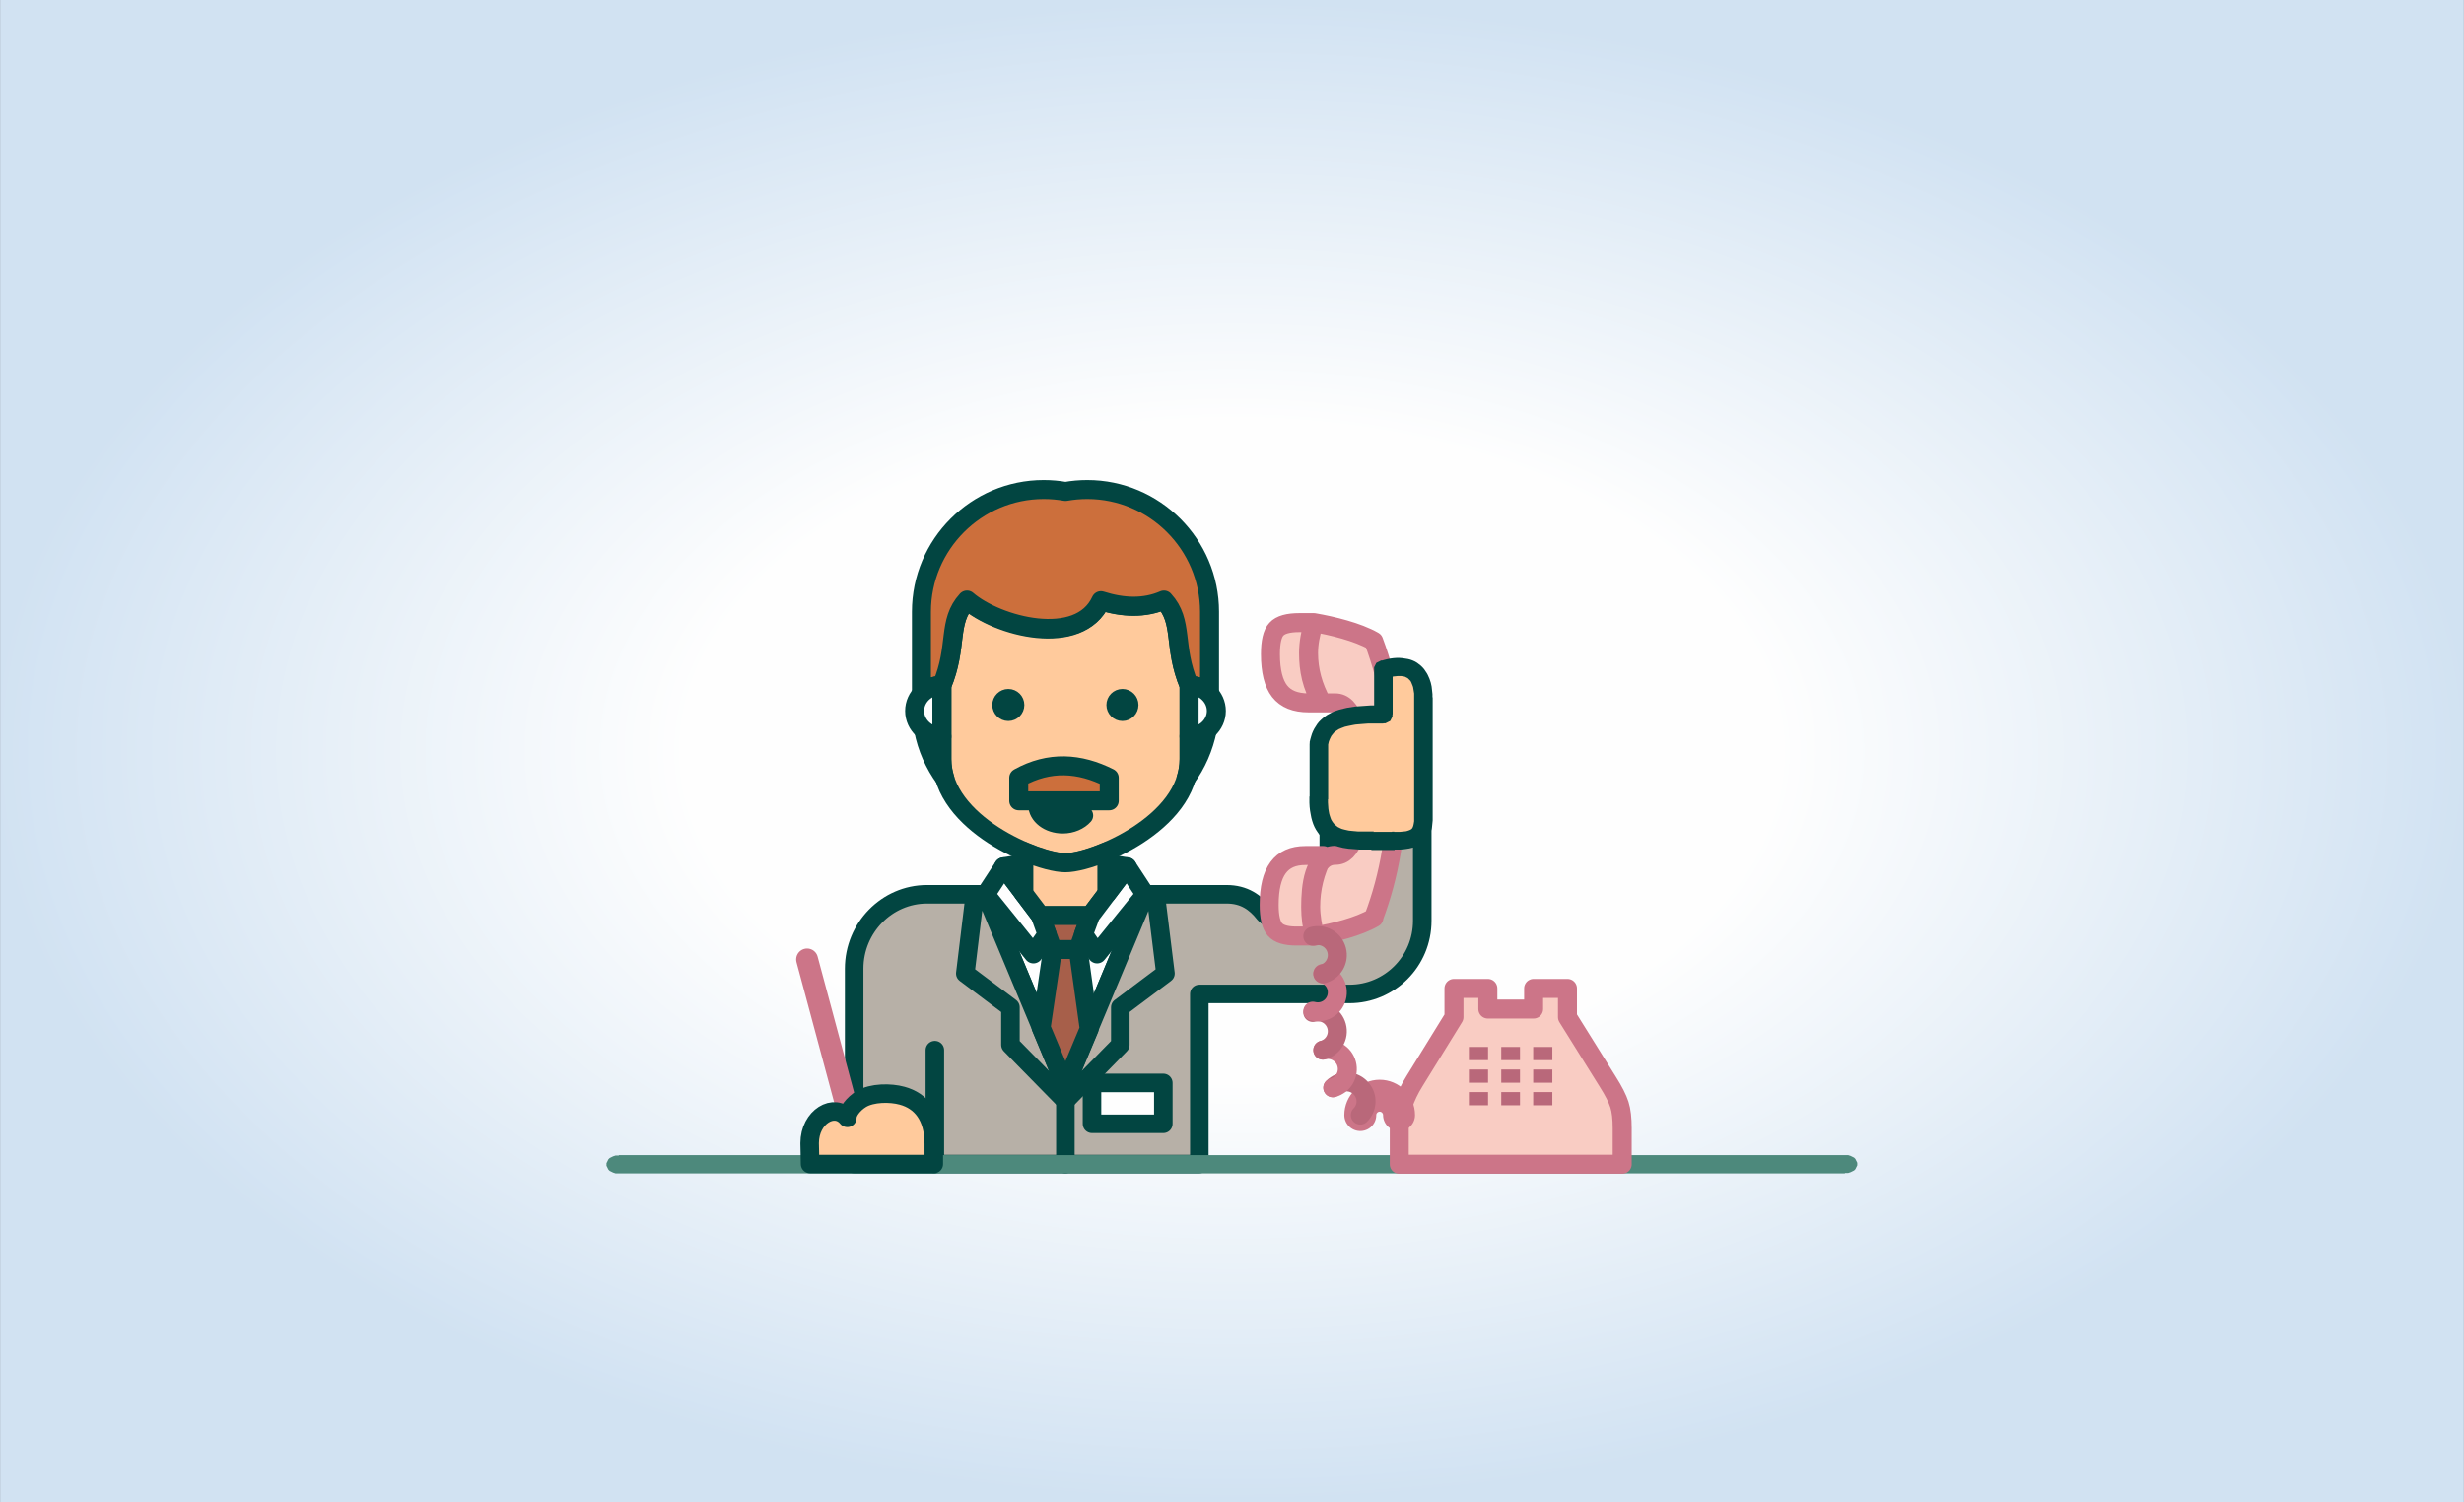 <?xml version="1.0" encoding="UTF-8"?>
<!DOCTYPE svg PUBLIC "-//W3C//DTD SVG 1.1//EN" "http://www.w3.org/Graphics/SVG/1.1/DTD/svg11.dtd">
<!-- Creator: CorelDRAW X6 -->
<svg xmlns="http://www.w3.org/2000/svg" xml:space="preserve" width="115.711mm" height="70.556mm" version="1.1" style="shape-rendering:geometricPrecision; text-rendering:geometricPrecision; image-rendering:optimizeQuality; fill-rule:evenodd; clip-rule:evenodd"
viewBox="0 0 11571 7056"
 xmlns:xlink="http://www.w3.org/1999/xlink">
 <rect x="0" y="0" width="11571" height="7056" fill="#333333" stroke="none"/>
 <defs>
  <style type="text/css">
   <![CDATA[
    .str0 {stroke:#024541;stroke-width:87;stroke-linecap:round;stroke-linejoin:round}
    .str6 {stroke:#CC7588;stroke-width:150;stroke-linecap:round;stroke-linejoin:round}
    .str3 {stroke:#024541;stroke-width:70.59;stroke-linecap:round;stroke-linejoin:round}
    .str1 {stroke:#024541;stroke-width:87;stroke-linecap:round;stroke-linejoin:round}
    .str2 {stroke:#024541;stroke-width:89.18;stroke-linecap:round;stroke-linejoin:round}
    .str7 {stroke:#B9687A;stroke-width:89.18;stroke-linecap:round;stroke-linejoin:round}
    .str5 {stroke:#CC7588;stroke-width:89.18;stroke-linecap:round;stroke-linejoin:round}
    .str4 {stroke:#CC7588;stroke-width:102.59;stroke-linecap:round;stroke-linejoin:round}
    .fil5 {fill:none}
    .fil8 {fill:#024541}
    .fil2 {fill:#A75F4A}
    .fil1 {fill:#B7B0A7}
    .fil12 {fill:#B9687A}
    .fil7 {fill:#CC6F3C}
    .fil11 {fill:#F9CCC3}
    .fil4 {fill:#FEFEFE}
    .fil9 {fill:#00315E}
    .fil6 {fill:#FFCA9C}
    .fil3 {fill:#024541;fill-rule:nonzero}
    .fil10 {fill:#4D897C;fill-rule:nonzero}
    .fil0 {fill:url(#id0)}
   ]]>
  </style>
  <radialGradient id="id0" gradientUnits="objectBoundingBox" cx="50%" cy="50%" r="50%" fx="50%" fy="50%">
   <stop offset="0" style="stop-color:#FEFEFE"/>
   <stop offset="0.439" style="stop-color:#FEFEFE"/>
   <stop offset="1" style="stop-color:#D1E2F2"/>
  </radialGradient>
 </defs>
 <g id="Layer_x0020_1">
  <polygon class="fil0" points="0,0 11571,0 11571,7056 0,7056 "/>
  <g id="_728500240">
   <path class="fil1 str0" d="M6679 3862l0 462c0,192 -154,344 -342,344l-705 0 0 799 0 0 -1621 0 0 -918c0,-192 154,-349 342,-349l275 0 375 898 375 -898 200 0 182 0c82,0 135,37 178,92 57,71 302,-62 302,47l0 -478 439 0z"/>
   <polygon class="fil1 str1" points="5003,5170 4745,4907 4745,4731 4533,4572 4578,4201 4628,4201 5003,5099 5378,4201 5427,4201 5473,4572 5261,4731 5261,4907 "/>
   <polygon class="fil2 str2" points="5115,4832 5003,5099 4889,4826 4943,4459 5003,4459 5063,4459 "/>
   <g>
    <polygon class="fil2" points="5121,4299 4885,4299 4943,4459 5003,4459 5063,4459 "/>
    <path id="1" class="fil3" d="M4885 4255l236 0 0 88 -236 0 -42 -29 42 -59zm0 0l0 88 -2 0 -2 0 -2 0 -2 0 -2 0 -2 -1 -2 -1 -2 -1 -2 -1 -2 -1 -2 -1 -2 -1 -2 -1 -2 -1 -2 -1 -2 -1 -1 -2 -1 -2 -1 -2 -1 -2 -1 -2 -1 -2 -1 -2 -1 -2 -1 -2 -1 -2 -1 -2 -1 -2 0 -2 0 -2 0 -2 0 -2 0 -2 0 -2 0 -2 0 -2 1 -2 1 -2 1 -2 1 -2 1 -2 1 -2 1 -2 1 -2 1 -2 1 -2 1 -2 1 -2 2 -1 2 -1 2 -1 2 -1 2 -1 2 -1 2 -1 2 -1 2 -1 2 -1 2 -1 2 0 2 0 2 0 2 0 2 0zm16 219l-58 -160 84 -30 58 160 -42 59 -42 -29zm0 0l84 -30 1 2 1 2 0 2 0 2 0 2 0 2 0 2 0 2 0 2 0 2 0 2 0 2 -1 2 -1 2 -1 2 -1 2 -1 2 -1 2 -1 2 -1 2 -1 2 -1 2 -1 2 -2 1 -2 1 -2 1 -2 1 -2 1 -2 1 -2 1 -2 1 -2 1 -2 1 -2 1 -2 0 -2 0 -2 0 -2 0 -2 0 -2 0 -2 0 -2 0 -2 0 -2 0 -2 -1 -2 -1 -2 -1 -2 -1 -2 -1 -2 -1 -2 -1 -2 -1 -2 -1 -2 -1 -2 -1 -2 -2 -1 -2 -1 -2 -1 -2 -1 -2 -1 -2 -1 -2 -1 -2 -1 -2zm102 29l-60 0 0 -88 60 0 0 0 0 88zm0 0l0 -88 2 0 2 0 2 0 2 0 2 0 2 1 2 1 2 1 2 1 2 1 2 1 2 1 2 1 2 1 2 1 2 1 1 2 1 2 1 2 1 2 1 2 1 2 1 2 1 2 1 2 1 2 1 2 1 2 0 2 0 2 0 2 0 2 0 2 0 2 0 2 0 2 -1 2 -1 2 -1 2 -1 2 -1 2 -1 2 -1 2 -1 2 -1 2 -1 2 -1 2 -1 2 -2 1 -2 1 -2 1 -2 1 -2 1 -2 1 -2 1 -2 1 -2 1 -2 1 -2 1 -2 0 -2 0 -2 0 -2 0 -2 0zm60 0l-60 0 0 -88 60 0 42 59 -42 29zm0 0l0 -88 2 0 2 0 2 0 2 0 2 0 2 1 2 1 2 1 2 1 2 1 2 1 2 1 2 1 2 1 2 1 2 1 1 2 1 2 1 2 1 2 1 2 1 2 1 2 1 2 1 2 1 2 1 2 1 2 0 2 0 2 0 2 0 2 0 2 0 2 0 2 0 2 -1 2 -1 2 -1 2 -1 2 -1 2 -1 2 -1 2 -1 2 -1 2 -1 2 -1 2 -1 2 -2 1 -2 1 -2 1 -2 1 -2 1 -2 1 -2 1 -2 1 -2 1 -2 1 -2 1 -2 0 -2 0 -2 0 -2 0 -2 0zm100 -189l-58 160 -84 -30 58 -160 42 -29 42 59zm0 0l-84 -30 1 -2 1 -2 1 -2 1 -2 1 -2 1 -2 1 -2 1 -2 2 -2 2 -1 2 -1 2 -1 2 -1 2 -1 2 -1 2 -1 2 -1 2 -1 2 -1 2 -1 2 0 2 0 2 0 2 0 2 0 2 0 2 0 2 0 2 0 2 0 2 1 2 1 2 1 2 1 2 1 2 1 2 1 2 1 2 1 2 1 2 1 1 2 1 2 1 2 1 2 1 2 1 2 1 2 1 2 1 2 1 2 1 2 0 2 0 2 0 2 0 2 0 2 0 2 0 2 0 2 0 2 0 2 -1 2 -1 2z"/>
   </g>
   <polygon class="fil4 str2" points="4628,4201 4853,4480 4917,4388 4885,4299 4713,4071 "/>
   <line class="fil5 str1" x1="4390" y1="4932" x2="4390" y2= "5467" />
   <line class="fil5 str1" x1="5003" y1="5099" x2="5003" y2= "5467" />
   <path class="fil6 str2" d="M5003 4051c129,1 581,-182 581,-485l0 -347c-77,-182 -24,-298 -118,-400 -92,39 -192,36 -296,3 -102,222 -485,125 -629,-3 -94,102 -41,217 -118,400l0 347c0,303 452,486 581,485z"/>
   <path class="fil6 str2" d="M5121 4299l78 -103 0 -197c-81,35 -155,53 -196,53 -41,0 -115,-18 -196,-53l0 197 78 103 236 0z"/>
   <polygon class="fil4 str2" points="5378,4201 5152,4480 5088,4388 5121,4299 5293,4071 "/>
   <path class="fil7 str2" d="M5003 2308c-33,-6 -67,-9 -102,-9l0 0c-316,0 -574,258 -574,574l0 386c23,-25 58,-41 96,-41 77,-182 24,-298 118,-400 141,122 527,225 629,3 104,33 204,37 296,-3 94,102 41,217 118,400 38,0 73,16 96,41l0 -386c0,-316 -258,-574 -574,-574l0 0c-35,0 -69,3 -102,9zm-666 1119c16,84 51,162 100,229 -9,-29 -14,-59 -14,-90l0 -107c-33,0 -63,-12 -86,-31zm1247 31l0 107c0,31 -5,62 -14,90 49,-67 83,-145 100,-229 -23,19 -53,31 -86,31z"/>
   <polygon class="fil4 str2" points="4807,4056 4807,4195 4713,4071 "/>
   <polygon class="fil4 str2" points="5199,4056 5199,4195 5293,4071 "/>
   <polygon class="fil4 str1" points="5128,5086 5463,5086 5463,5278 5128,5278 "/>
   <path class="fil8 str3" d="M5271 3271c-22,0 -40,18 -40,40 0,22 18,40 40,40 22,0 40,-18 40,-40 0,-22 -18,-40 -40,-40zm-536 0c22,0 40,18 40,40 0,22 -18,40 -40,40 -22,0 -40,-18 -40,-40 0,-22 18,-40 40,-40z"/>
   <path class="fil4 str2" d="M4295 3339c0,-66 57,-120 128,-120l0 120 0 120c-70,0 -128,-54 -128,-120zm1417 0c0,-66 -57,-120 -128,-120l0 120 0 120c70,0 128,-54 128,-120z"/>
   <path class="fil9 str1" d="M5090 3830c-21,24 -58,41 -99,41 -66,0 -119,-41 -119,-91 0,-18 7,-35 19,-50 48,50 118,86 199,100z"/>
   <path class="fil7 str2" d="M4784 3653c144,-80 286,-70 425,0 0,19 0,37 0,56 0,45 0,7 0,52 -142,0 -284,0 -425,0 0,-64 0,-44 0,-108z"/>
   <line class="fil5 str4" x1="3998" y1="5281" x2="3790" y2= "4506" />
   <g>
    <path class="fil10" d="M2906 5425l0 86 -3 0 -3 0 -3 0 -3 0 -3 0 -3 -1 -3 -1 -3 -1 -3 -1 -2 -1 -2 -1 -2 -1 -2 -1 -2 -1 -2 -1 -2 -1 -2 -1 -2 -2 -2 -2 -2 -2 -1 -2 -1 -2 -1 -2 -1 -2 -1 -2 -1 -2 -1 -2 -1 -2 -1 -2 0 -2 0 -2 0 -2 0 -2 0 -2 0 -2 1 -2 1 -2 1 -2 1 -2 1 -2 1 -2 1 -2 1 -2 1 -2 2 -2 2 -2 2 -2 2 -1 2 -1 2 -1 2 -1 2 -1 2 -1 2 -1 2 -1 3 -1 3 -1 3 -1 3 -1 3 0 3 0 3 0 3 0 3 0zm5758 86l-5758 0 0 -86 5758 0 0 86zm0 0l0 -86 3 0 3 0 3 0 3 0 3 0 3 1 3 1 3 1 3 1 2 1 2 1 2 1 2 1 2 1 2 1 2 1 2 1 2 2 2 2 2 2 1 2 1 2 1 2 1 2 1 2 1 2 1 2 1 2 1 2 0 2 0 2 0 2 0 2 0 2 0 2 -1 2 -1 2 -1 2 -1 2 -1 2 -1 2 -1 2 -1 2 -1 2 -2 2 -2 2 -2 2 -2 1 -2 1 -2 1 -2 1 -2 1 -2 1 -2 1 -2 1 -3 1 -3 1 -3 1 -3 1 -3 0 -3 0 -3 0 -3 0 -3 0z"/>
   </g>
   <path class="fil6 str1" d="M3805 5467l580 0c0,-28 0,-67 0,-94 0,-131 -60,-203 -149,-227 -54,-15 -141,-15 -192,16 -36,22 -66,60 -65,88 -60,-73 -177,-6 -177,119 0,17 2,67 2,98z"/>
   <path class="fil11 str5" d="M6209 3301l-63 0c-63,0 -108,-18 -137,-55 -28,-36 -43,-94 -43,-174 0,-57 9,-97 28,-117 19,-21 55,-31 108,-31l68 0c-17,53 -25,101 -25,143 0,81 21,158 63,234zm243 1009c-72,42 -187,71 -278,86 -10,-46 -19,-93 -19,-138 0,-90 11,-241 116,-241 78,0 117,-118 117,-352 0,-243 -39,-364 -118,-364l-63 0c-48,-81 -62,-155 -62,-234 0,-47 9,-97 25,-143 86,15 204,43 281,87 37,99 65,203 83,310 18,108 27,219 27,335 0,120 -9,234 -27,343 -18,109 -46,212 -83,310zm-278 86l-87 0c-48,0 -82,-10 -100,-31 -18,-21 -27,-59 -27,-115 0,-79 14,-137 42,-175 28,-38 70,-57 128,-57l84 0c-39,75 -59,155 -59,241 0,49 6,95 19,138z"/>
   <path class="fil11 str5" d="M6987 4739l215 0 0 -97 159 0 0 135 189 303c28,44 46,80 55,108 9,28 13,65 13,111l0 169 -1047 0 0 -169c0,-72 24,-145 72,-222l185 -300 0 -135 159 0 0 97z"/>
   <path class="fil12" d="M7290 4917l0 62 -90 0 0 -62 90 0zm-302 212l0 62 -90 0 0 -62 90 0zm150 0l0 62 -88 0 0 -62 88 0zm152 0l0 62 -90 0 0 -62 90 0zm-302 -106l0 62 -90 0 0 -62 90 0zm150 0l0 62 -88 0 0 -62 88 0zm152 0l0 62 -90 0 0 -62 90 0zm-302 -106l0 62 -90 0 0 -62 90 0zm150 0l0 62 -88 0 0 -62 88 0z"/>
   <g>
    <path class="fil6" d="M6496 3355l0 -211c161,-50 188,54 188,131l0 473c0,130 28,204 -138,201 -17,0 -78,0 -94,0 -144,1 -259,2 -259,-197 0,-47 0,-255 0,-258 23,-129 143,-138 303,-139z"/>
    <path id="1" class="fil3" d="M6540 3144l0 211 -87 0 0 -211 30 -41 57 41zm0 0l-87 0 0 -2 0 -2 0 -2 0 -2 0 -2 1 -2 1 -2 1 -2 1 -2 1 -2 1 -2 1 -2 1 -2 1 -2 1 -2 1 -1 2 -1 2 -1 2 -1 2 -1 2 -1 2 -1 2 -1 2 -1 2 -1 2 -1 2 -1 2 0 2 0 2 0 2 0 2 0 2 0 2 0 2 0 2 0 2 0 2 1 2 1 2 1 2 1 2 1 2 1 2 1 2 1 2 1 2 1 2 1 1 1 1 2 1 2 1 2 1 2 1 2 1 2 1 2 1 2 1 2 1 2 0 2 0 2 0 2 0 2 0 2zm188 131l-87 0 0 0 0 -6 0 -6 0 -6 -1 -6 -1 -6 -1 -6 -1 -6 -1 -6 -2 -6 -2 -5 -2 -5 -2 -5 -2 -4 -2 -4 -3 -3 -3 -3 -3 -3 -3 -3 -3 -2 -4 -2 -4 -2 -4 -2 -5 -1 -6 -1 -7 -1 -7 0 -8 0 -9 1 -10 1 -11 2 -12 3 -13 4 -27 -81 16 -5 16 -4 15 -3 15 -2 14 -1 14 0 13 1 13 2 13 2 12 3 11 4 11 5 10 6 9 7 9 7 8 8 7 8 6 9 6 9 5 9 4 9 4 9 3 9 3 9 2 9 2 9 1 9 1 9 1 9 1 9 0 9 0 8 0 0zm-87 0l87 0 0 2 0 2 0 2 0 2 0 2 -1 2 -1 2 -1 2 -1 2 -1 2 -1 2 -1 2 -1 2 -1 2 -1 2 -1 1 -2 1 -2 1 -2 1 -2 1 -2 1 -2 1 -2 1 -2 1 -2 1 -2 1 -2 1 -2 0 -2 0 -2 0 -2 0 -2 0 -2 0 -2 0 -2 0 -2 0 -2 0 -2 -1 -2 -1 -2 -1 -2 -1 -2 -1 -2 -1 -2 -1 -2 -1 -2 -1 -2 -1 -2 -1 -1 -1 -1 -2 -1 -2 -1 -2 -1 -2 -1 -2 -1 -2 -1 -2 -1 -2 -1 -2 -1 -2 0 -2 0 -2 0 -2 0 -2 0 -2zm0 473l0 -473 87 0 0 473 -87 0zm0 0l87 0 0 2 0 2 0 2 0 2 0 2 -1 2 -1 2 -1 2 -1 2 -1 2 -1 2 -1 2 -1 2 -1 2 -1 2 -1 1 -2 1 -2 1 -2 1 -2 1 -2 1 -2 1 -2 1 -2 1 -2 1 -2 1 -2 1 -2 0 -2 0 -2 0 -2 0 -2 0 -2 0 -2 0 -2 0 -2 0 -2 0 -2 -1 -2 -1 -2 -1 -2 -1 -2 -1 -2 -1 -2 -1 -2 -1 -2 -1 -2 -1 -2 -1 -1 -1 -1 -2 -1 -2 -1 -2 -1 -2 -1 -2 -1 -2 -1 -2 -1 -2 -1 -2 -1 -2 0 -2 0 -2 0 -2 0 -2 0 -2zm-95 244l1 -85 0 0 14 0 12 0 11 -1 10 -1 9 -1 7 -2 6 -2 5 -2 4 -2 3 -2 2 -2 2 -2 1 -2 1 -2 1 -2 1 -3 1 -3 1 -4 1 -5 1 -6 1 -6 0 -7 0 -8 0 -8 0 -9 0 -10 0 -10 0 -11 0 -11 0 -12 0 -12 0 -13 87 0 0 12 0 11 0 11 0 11 0 11 0 11 0 10 0 10 0 10 0 10 -1 10 -1 10 -1 10 -2 10 -3 10 -3 10 -4 10 -5 9 -7 9 -8 8 -9 8 -10 7 -10 6 -11 5 -11 4 -12 3 -13 3 -13 2 -14 2 -15 1 -15 0 -16 0 0 0zm1 -85l-1 85 -2 0 -2 0 -2 0 -2 0 -2 -1 -2 -1 -2 -1 -2 -1 -2 -1 -2 -1 -2 -1 -2 -1 -2 -1 -2 -1 -2 -1 -1 -1 -1 -2 -1 -2 -1 -2 -1 -2 -1 -2 -1 -2 -1 -2 -1 -2 -1 -2 -1 -2 -1 -2 0 -2 0 -2 0 -2 0 -2 0 -2 0 -2 0 -2 0 -2 0 -2 1 -2 1 -2 1 -2 1 -2 1 -2 1 -2 1 -2 1 -2 1 -2 1 -2 1 -2 1 -1 2 -1 2 -1 2 -1 2 -1 2 -1 2 -1 2 -1 2 -1 2 -1 2 -1 2 -1 2 0 2 0 2 0 2 0 2 0zm-95 85l0 -85 0 0 2 0 2 0 2 0 2 0 3 0 3 0 3 0 3 0 3 0 3 0 3 0 4 0 4 0 4 0 4 0 4 0 4 0 4 0 4 0 4 0 3 0 3 0 3 0 3 0 3 0 3 0 3 0 3 0 3 0 2 0 2 0 2 0 -1 85 -2 0 -2 0 -2 0 -2 0 -3 0 -3 0 -3 0 -3 0 -3 0 -3 0 -3 0 -4 0 -3 0 -4 0 -4 0 -4 0 -4 0 -4 0 -4 0 -4 0 -3 0 -3 0 -3 0 -3 0 -3 0 -3 0 -3 0 -3 0 -2 0 -2 0 -2 0 -2 0 0 0zm0 -85l0 85 -2 0 -2 0 -2 0 -2 0 -2 0 -2 -1 -2 -1 -2 -1 -2 -1 -2 -1 -2 -1 -2 -1 -2 -1 -2 -1 -2 -1 -2 -1 -1 -1 -1 -2 -1 -2 -1 -2 -1 -2 -1 -2 -1 -2 -1 -2 -1 -2 -1 -2 -1 -2 -1 -2 0 -2 0 -2 0 -2 0 -2 0 -2 0 -2 0 -2 0 -2 0 -2 1 -2 1 -2 1 -2 1 -2 1 -2 1 -2 1 -2 1 -2 1 -2 1 -2 1 -1 2 -1 2 -1 2 -1 2 -1 2 -1 2 -1 2 -1 2 -1 2 -1 2 -1 2 -1 2 0 2 0 2 0 2 0 2 0zm-303 -155l87 0 0 0 0 17 1 15 1 14 2 13 2 11 3 10 3 9 3 8 4 7 4 6 4 5 4 5 5 4 5 4 5 4 6 3 6 3 7 3 7 2 8 2 9 2 9 2 10 1 10 1 11 1 11 1 12 0 12 0 12 0 13 0 13 0 13 0 0 85 -14 0 -13 0 -13 0 -13 0 -13 0 -13 -1 -13 -1 -13 -1 -13 -1 -13 -2 -13 -2 -12 -3 -12 -3 -12 -4 -12 -5 -12 -6 -11 -7 -11 -7 -10 -8 -10 -9 -9 -10 -8 -11 -8 -12 -7 -13 -6 -14 -5 -15 -4 -15 -3 -16 -3 -17 -2 -18 -1 -19 0 -20 0 0zm87 0l-87 0 0 -2 0 -2 0 -2 0 -2 0 -2 1 -2 1 -2 1 -2 1 -2 1 -2 1 -2 1 -2 1 -2 1 -2 1 -2 1 -1 2 -1 2 -1 2 -1 2 -1 2 -1 2 -1 2 -1 2 -1 2 -1 2 -1 2 -1 2 0 2 0 2 0 2 0 2 0 2 0 2 0 2 0 2 0 2 0 2 1 2 1 2 1 2 1 2 1 2 1 2 1 2 1 2 1 2 1 2 1 1 1 1 2 1 2 1 2 1 2 1 2 1 2 1 2 1 2 1 2 1 2 0 2 0 2 0 2 0 2 0 2zm-86 -265l86 14 0 0 1 -5 0 1 0 3 0 4 0 5 0 6 0 7 0 7 0 8 0 9 0 9 0 10 0 10 0 10 0 11 0 11 0 11 0 11 0 11 0 11 0 11 0 11 0 10 0 10 0 10 0 9 0 9 0 8 0 7 0 7 0 6 0 5 -87 0 0 -5 0 -6 0 -7 0 -7 0 -8 0 -9 0 -9 0 -10 0 -10 0 -10 0 -11 0 -11 0 -11 0 -11 0 -11 0 -11 0 -11 0 -11 0 -10 0 -10 0 -10 0 -9 0 -9 0 -8 0 -7 0 -7 0 -6 0 -5 0 -4 0 -3 0 -3 1 -7 0 0zm86 14l-86 -14 0 -2 1 -2 1 -2 1 -2 1 -2 1 -2 1 -2 1 -2 1 -2 1 -2 1 -2 1 -2 1 -1 2 -1 2 -1 2 -1 2 -1 2 -1 2 -1 2 -1 2 -1 2 -1 2 -1 2 -1 2 0 2 0 2 0 2 0 2 0 2 0 2 0 2 0 2 0 2 1 2 1 2 1 2 1 2 1 2 1 2 1 2 1 2 1 2 1 2 1 1 1 1 2 1 2 1 2 1 2 1 2 1 2 1 2 1 2 1 2 1 2 1 2 0 2 0 2 0 2 0 2 0 2 0 2 0 2 0 2zm216 -146l87 0 -43 43 -15 0 -14 0 -14 0 -14 0 -13 0 -13 1 -13 1 -12 1 -12 1 -11 1 -11 2 -10 2 -10 2 -9 2 -9 2 -8 3 -8 3 -7 3 -7 3 -6 4 -6 4 -5 4 -5 4 -4 5 -4 5 -4 5 -3 6 -3 6 -3 7 -3 8 -2 9 -2 9 -86 -14 3 -14 4 -14 4 -13 5 -12 6 -12 7 -11 7 -11 8 -10 9 -9 9 -8 10 -8 10 -7 11 -6 11 -6 11 -5 12 -4 12 -4 12 -3 12 -3 13 -3 13 -2 13 -2 13 -2 14 -1 14 -1 14 -1 14 -1 14 -1 15 0 15 0 15 0 15 0 -43 43zm44 43l-1 -85 2 0 2 0 2 0 2 0 2 0 2 1 2 1 2 1 2 1 2 1 2 1 2 1 2 1 2 1 2 1 2 1 1 1 1 2 1 2 1 2 1 2 1 2 1 2 1 2 1 2 1 2 1 2 1 2 0 2 0 2 0 2 0 2 0 2 0 2 0 2 0 2 0 2 -1 2 -1 2 -1 2 -1 2 -1 2 -1 2 -1 2 -1 2 -1 2 -1 2 -1 1 -2 1 -2 1 -2 1 -2 1 -2 1 -2 1 -2 1 -2 1 -2 1 -2 1 -2 1 -2 0 -2 0 -2 0 -2 0 -2 0z"/>
   </g>
   <path class="fil5 str6" d="M6388 5237c0,-50 41,-91 91,-91 50,0 91,41 91,91"/>
   <path class="fil5 str7" d="M6259 5108c36,-36 93,-36 129,0 36,36 36,93 0,129"/>
   <path class="fil5 str5" d="M6212 4932c49,-13 99,16 112,65 13,49 -16,99 -65,112"/>
   <path class="fil5 str7" d="M6165 4755c49,-13 99,16 112,65 13,49 -16,99 -65,112"/>
   <path class="fil5 str5" d="M6165 4749c49,13 99,-16 112,-65 13,-49 -16,-99 -65,-112"/>
   <path class="fil5 str7" d="M6165 4397c49,-13 99,16 112,65 13,49 -16,99 -65,112"/>
  </g>
 </g>
</svg>
